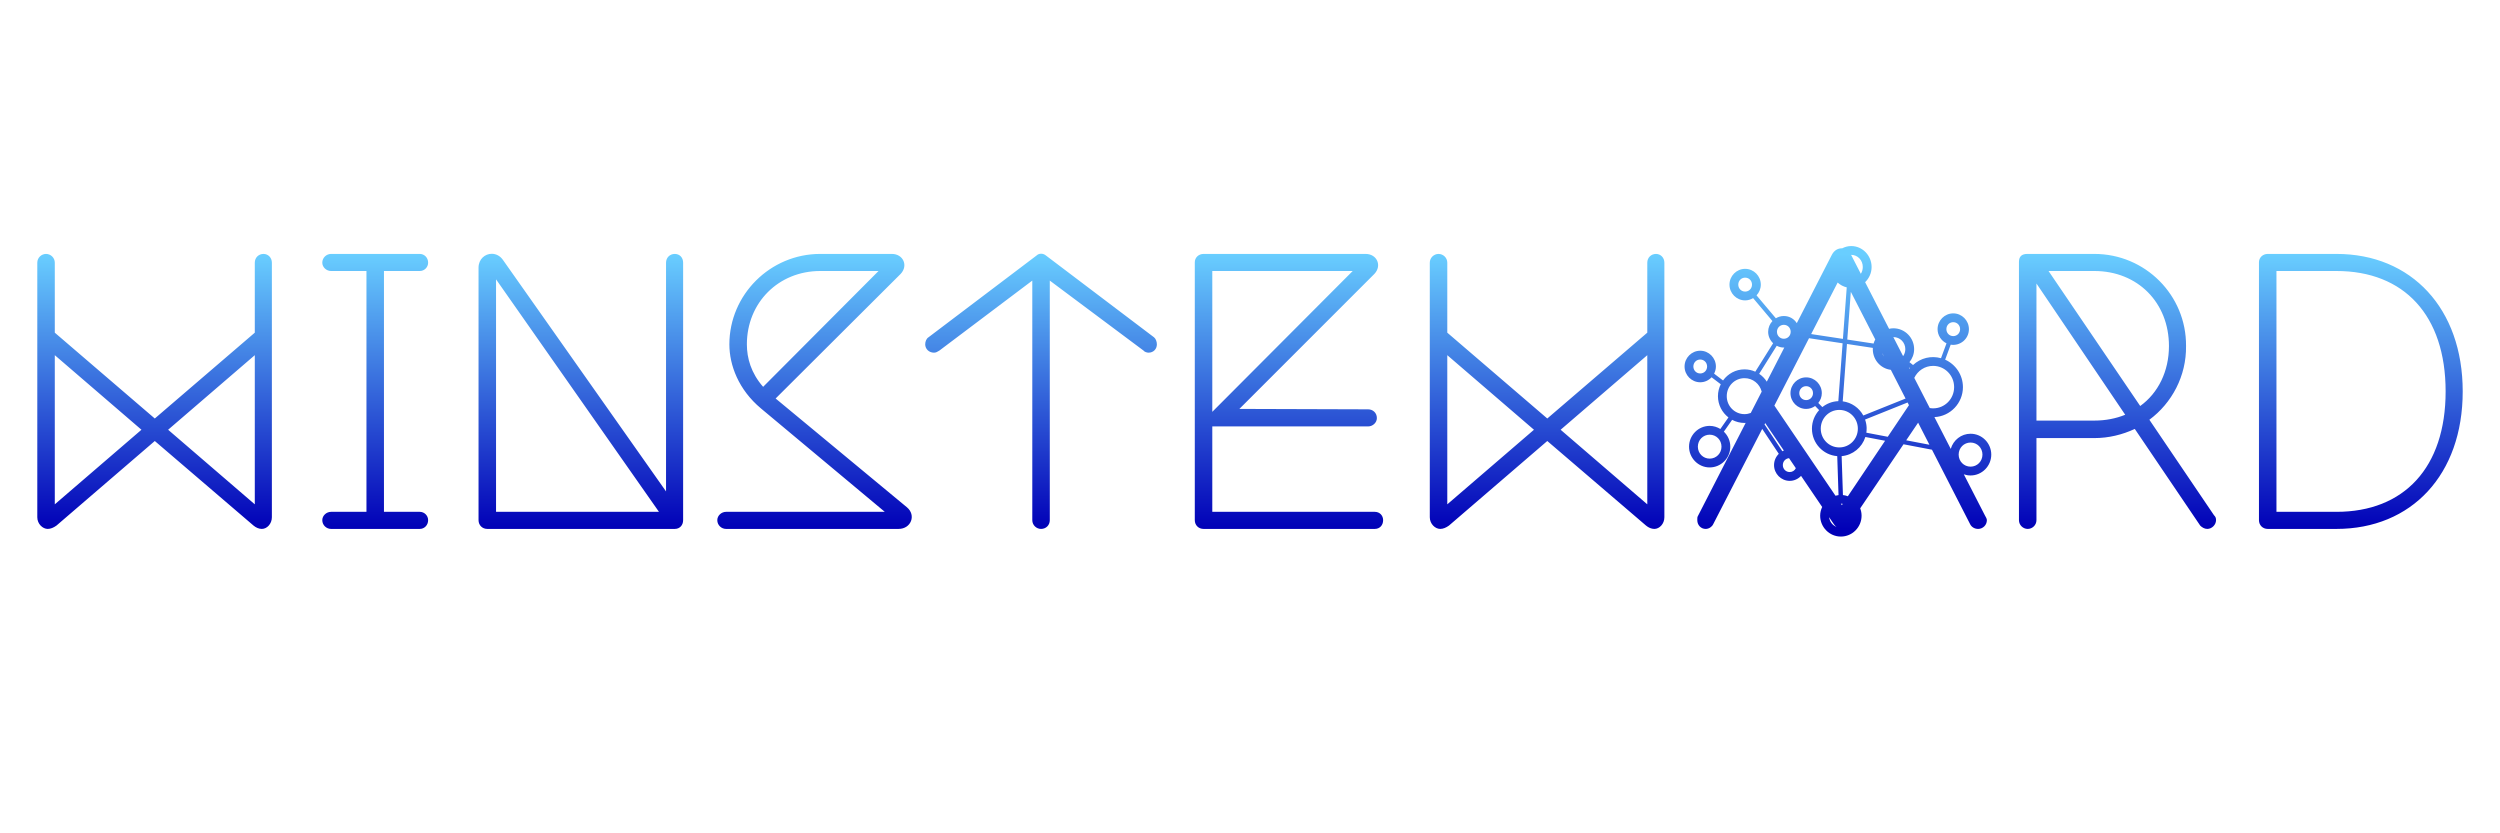 <?xml version="1.0" encoding="UTF-8" standalone="no"?>
<svg
   width="1200"
   height="400"
   viewBox="0 0 1200 400"
   version="1.1"
   preserveAspectRatio="xMidYMid"
   id="svg28"
   sodipodi:docname="inkscape-template_1200x400.svg"
   inkscape:version="1.3.2 (091e20ef0f, 2023-11-25)"
   xml:space="preserve"
   xmlns:inkscape="http://www.inkscape.org/namespaces/inkscape"
   xmlns:sodipodi="http://sodipodi.sourceforge.net/DTD/sodipodi-0.dtd"
   xmlns:xlink="http://www.w3.org/1999/xlink"
   xmlns="http://www.w3.org/2000/svg"
   xmlns:svg="http://www.w3.org/2000/svg"
   xmlns:rdf="http://www.w3.org/1999/02/22-rdf-syntax-ns#"
   xmlns:cc="http://creativecommons.org/ns#"
   xmlns:dc="http://purl.org/dc/elements/1.1/"><title
     id="title2">WinSteward Banner Logo</title><defs
     id="defs32"><linearGradient
       id="linearGradient1"
       inkscape:collect="always"><stop
         style="stop-color:#69ceff;stop-opacity:1;"
         offset="0"
         id="stop1" /><stop
         style="stop-color:#0100b7;stop-opacity:1;"
         offset="1"
         id="stop2" /></linearGradient><linearGradient
       inkscape:collect="always"
       xlink:href="#linearGradient1"
       id="linearGradient2"
       x1="577.7"
       y1="121.88"
       x2="577.7"
       y2="253.88"
       gradientUnits="userSpaceOnUse" /><linearGradient
       id="linearGradient2-7"
       x1="865.13"
       x2="585.13"
       y1="-109.02"
       y2="1200"
       gradientUnits="userSpaceOnUse"
       gradientTransform="matrix(0.123,0,0,0.123,808.59,114.215)"><stop
         style="stop-color:#69ceff"
         offset="0"
         id="stop1-8" /><stop
         style="stop-color:#0100b7"
         offset="1"
         id="stop2-4" /></linearGradient></defs><sodipodi:namedview
     id="namedview30"
     pagecolor="#ffffff"
     bordercolor="#666666"
     borderopacity="1.0"
     inkscape:pageshadow="2"
     inkscape:pageopacity="0.0"
     inkscape:pagecheckerboard="true"
     showgrid="false"
     inkscape:zoom="0.59994134"
     inkscape:cx="478.3801"
     inkscape:cy="245.02396"
     inkscape:window-width="1920"
     inkscape:window-height="971"
     inkscape:window-x="0"
     inkscape:window-y="40"
     inkscape:window-maximized="1"
     inkscape:current-layer="svg28"
     inkscape:showpageshadow="0"
     inkscape:deskcolor="#505050" /><path
     id="foreground"
     style="font-size:200px;line-height:1.1;font-family:Nemoy;-inkscape-font-specification:Nemoy;text-align:center;letter-spacing:0px;word-spacing:0px;text-anchor:middle;stroke-width:3;stroke-linecap:square;stroke-linejoin:round;fill-opacity:1;fill:url(#linearGradient2)"
     d="M 888.58 118.102 C 887.003 118.102 885.538 118.525 884.221 119.207 C 882.364 119.101 880.454 120.078 879.301 122.279 L 862.467 155.109 C 861.198 153.144 859.041 151.684 856.234 151.684 C 854.834 151.684 853.537 152.1 852.412 152.777 L 843.137 141.768 C 844.399 140.41 845.189 138.601 845.189 136.613 C 845.189 132.462 841.811 129.043 837.668 129.043 C 833.525 129.043 830.146 132.462 830.146 136.613 C 830.146 140.765 833.525 144.186 837.668 144.186 C 839.068 144.186 840.366 143.769 841.49 143.092 L 850.764 154.104 C 849.501 155.461 848.713 157.268 848.713 159.256 C 848.713 161.416 849.639 163.365 851.1 164.75 L 842.547 178.408 C 840.964 177.696 839.218 177.291 837.377 177.291 C 833.137 177.291 829.383 179.402 827.061 182.621 L 822.768 179.355 C 823.301 178.317 823.633 177.159 823.633 175.918 C 823.633 171.767 820.255 168.348 816.111 168.348 C 811.968 168.348 808.59 171.767 808.59 175.918 C 808.59 180.069 811.968 183.49 816.111 183.49 C 818.26 183.49 820.19 182.559 821.562 181.094 L 825.963 184.441 C 825.107 186.167 824.613 188.104 824.613 190.154 C 824.613 194.307 826.597 198.007 829.652 200.363 L 825.768 205.912 C 824.267 204.986 822.525 204.422 820.643 204.422 C 815.186 204.422 810.74 208.92 810.74 214.396 C 810.74 219.873 815.186 224.369 820.643 224.369 C 826.099 224.369 830.543 219.873 830.543 214.396 C 830.543 211.57 829.346 209.019 827.449 207.197 L 831.424 201.518 C 833.203 202.47 835.227 203.016 837.377 203.016 C 837.562 203.016 837.739 202.99 837.922 202.982 L 814.9 247.881 C 814.7 248.081 814.699 249.08 814.699 249.68 C 814.699 252.08 816.499 253.881 818.699 253.881 C 820.299 253.881 821.701 252.88 822.301 251.68 L 845.865 205.869 L 853.82 217.834 C 852.417 219.213 851.539 221.129 851.539 223.24 C 851.539 227.391 854.917 230.812 859.061 230.812 C 861.207 230.812 863.135 229.882 864.508 228.42 L 874.645 243.35 C 874.046 244.627 873.678 246.034 873.678 247.537 C 873.678 253.035 878.139 257.551 883.617 257.551 C 889.095 257.551 893.559 253.035 893.559 247.537 C 893.559 246.288 893.318 245.097 892.896 243.996 L 913.688 213.25 L 927.348 215.859 L 945.699 251.68 C 946.299 252.88 947.7 253.881 949.5 253.881 C 951.7 253.881 953.699 252.08 953.699 249.68 C 953.699 249.08 953.299 248.279 952.699 247.279 L 942.633 227.68 C 943.639 228.027 944.726 228.221 945.873 228.221 C 951.351 228.221 955.812 223.705 955.812 218.207 C 955.812 212.709 951.351 208.195 945.873 208.195 C 941.36 208.195 937.58 211.278 936.373 215.432 L 936.34 215.426 L 928.521 200.205 C 936.12 199.873 942.207 193.536 942.207 185.816 C 942.207 179.952 938.692 174.887 933.674 172.641 L 936.336 165.436 C 940.732 166.171 945.08 162.828 945.08 157.988 C 945.08 153.837 941.702 150.418 937.559 150.418 C 933.415 150.418 930.037 153.837 930.037 157.988 C 930.037 160.975 931.799 163.562 934.322 164.791 L 931.684 171.93 C 926.963 170.619 921.946 171.799 918.262 175.203 L 916.537 173.838 C 917.918 172.117 918.781 169.961 918.781 167.592 C 918.781 162.094 914.32 157.578 908.842 157.578 C 908.123 157.578 907.432 157.682 906.758 157.83 L 895.262 135.445 C 897.165 133.604 898.369 131.013 898.369 128.15 C 898.369 122.659 894.002 118.104 888.582 118.104 L 888.58 118.102 z M 499.725 121.779 C 498.9 121.779 498.1 122.08 497.5 122.68 L 445.699 161.881 C 444.699 162.481 444.1 163.879 444.1 165.279 C 444.1 167.479 445.901 169.279 448.301 169.279 C 449.301 169.279 449.9 168.879 450.9 168.279 L 495.5 134.68 L 495.5 249.68 C 495.5 252.08 497.499 253.881 499.699 253.881 C 502.099 253.881 503.9 252.08 503.9 249.68 L 503.9 134.68 L 548.9 168.279 C 549.3 168.879 550.501 169.279 551.301 169.279 C 553.701 169.279 555.301 167.479 555.301 165.279 C 555.301 163.879 554.7 162.481 553.9 161.881 L 502.1 122.68 C 501.4 122.08 500.55 121.779 499.725 121.779 z M 236.096 121.818 C 232.824 121.793 229.699 124.355 229.699 128.48 L 229.699 249.68 C 229.699 252.08 231.5 253.881 233.9 253.881 L 323.9 253.881 C 326.3 253.881 327.9 252.08 327.9 249.68 L 327.9 126.08 C 327.9 123.68 326.3 121.881 323.9 121.881 C 321.5 121.881 319.699 123.68 319.699 126.08 L 319.699 235.881 L 241.5 124.881 C 240.075 122.781 238.059 121.834 236.096 121.818 z M 22.1 121.881 C 19.9 121.881 17.9 123.68 17.9 126.08 L 17.9 248.279 C 17.9 251.479 20.5 253.881 22.9 253.881 C 24.3 253.881 25.7 253.279 27.1 252.279 L 74.301 211.68 L 121.699 252.279 C 122.899 253.279 124.299 253.881 125.699 253.881 C 128.099 253.881 130.5 251.479 130.5 248.279 L 130.5 126.08 C 130.5 123.68 128.7 121.881 126.5 121.881 C 124.1 121.881 122.301 123.68 122.301 126.08 L 122.301 159.68 L 74.301 200.881 L 26.301 159.68 L 26.301 126.08 C 26.301 123.68 24.3 121.881 22.1 121.881 z M 158.9 121.881 C 156.7 121.881 154.699 123.68 154.699 126.08 C 154.699 128.28 156.7 130.08 158.9 130.08 L 175.9 130.08 L 175.9 245.68 L 158.9 245.68 C 156.7 245.68 154.699 247.48 154.699 249.68 C 154.699 252.08 156.7 253.881 158.9 253.881 L 201.5 253.881 C 203.7 253.881 205.5 252.08 205.5 249.68 C 205.5 247.48 203.7 245.68 201.5 245.68 L 184.301 245.68 L 184.301 130.08 L 201.5 130.08 C 203.7 130.08 205.5 128.28 205.5 126.08 C 205.5 123.68 203.7 121.881 201.5 121.881 L 158.9 121.881 z M 393.699 121.881 C 369.699 121.881 350.1 141.479 350.1 165.279 C 350.1 175.279 354.501 187.08 365.301 196.08 L 424.699 245.68 L 348.5 245.68 C 346.3 245.68 344.301 247.48 344.301 249.68 C 344.301 252.08 346.3 253.881 348.5 253.881 L 431.301 253.881 C 437.301 253.881 439.901 247.28 435.301 243.48 L 372.301 191.279 L 432.301 131.48 C 436.101 127.48 433.5 121.881 428.1 121.881 L 393.699 121.881 z M 577.699 121.881 C 575.299 121.881 573.5 123.681 573.5 125.881 L 573.5 249.68 C 573.5 252.08 575.299 253.881 577.699 253.881 L 659.9 253.881 C 662.3 253.881 663.9 252.08 663.9 249.68 C 663.9 247.48 662.3 245.68 659.9 245.68 L 581.9 245.68 L 581.9 204.68 L 656.699 204.68 C 658.899 204.68 660.9 202.88 660.9 200.68 C 660.9 198.08 658.899 196.48 656.699 196.48 L 594.9 196.279 L 659.699 131.48 C 663.499 127.48 660.9 121.881 655.5 121.881 L 577.699 121.881 z M 690.5 121.881 C 688.3 121.881 686.301 123.68 686.301 126.08 L 686.301 248.279 C 686.301 251.479 688.901 253.881 691.301 253.881 C 692.701 253.881 694.1 253.279 695.5 252.279 L 742.699 211.68 L 790.1 252.279 C 791.3 253.279 792.7 253.881 794.1 253.881 C 796.5 253.881 798.9 251.479 798.9 248.279 L 798.9 126.08 C 798.9 123.68 797.1 121.881 794.9 121.881 C 792.5 121.881 790.699 123.68 790.699 126.08 L 790.699 159.68 L 742.699 200.881 L 694.699 159.68 L 694.699 126.08 C 694.699 123.68 692.7 121.881 690.5 121.881 z M 973.1 121.881 C 970.5 121.881 969.1 123.08 969.1 125.68 L 969.1 249.68 C 969.1 252.08 971.101 253.881 973.301 253.881 C 975.501 253.881 977.5 252.08 977.5 249.68 L 977.5 210.279 L 1005.299 210.279 C 1012.099 210.279 1018.699 208.681 1024.699 205.881 L 1056.1 252.279 C 1056.9 253.079 1058.1 253.881 1059.5 253.881 C 1061.7 253.881 1063.699 251.88 1063.699 249.68 C 1063.699 248.68 1063.499 248.079 1062.699 247.279 L 1031.699 201.48 C 1042.499 193.48 1049.499 180.48 1049.299 166.08 C 1049.499 141.68 1029.699 121.881 1005.299 121.881 L 973.1 121.881 z M 1088.5 121.881 C 1086.1 121.881 1084.301 123.681 1084.301 125.881 L 1084.301 249.68 C 1084.301 252.08 1086.1 253.881 1088.5 253.881 L 1121.5 253.881 C 1157.5 253.881 1182.1 227.881 1182.1 187.881 C 1182.1 148.081 1157.5 121.881 1121.5 121.881 L 1088.5 121.881 z M 888.58 122.33 C 891.638 122.33 894.139 124.866 894.139 128.15 C 894.139 129.376 893.791 130.497 893.195 131.422 L 888.529 122.336 C 888.547 122.336 888.563 122.33 888.58 122.33 z M 393.699 130.08 L 421.699 130.08 L 366.301 185.68 C 360.501 179.08 358.5 171.879 358.5 165.279 C 358.5 145.279 373.699 130.08 393.699 130.08 z M 581.9 130.08 L 649.301 130.08 L 581.9 197.68 L 581.9 130.08 z M 983.301 130.08 L 1005.299 130.08 C 1026.099 130.08 1041.1 145.28 1041.1 166.08 C 1041.1 178.28 1035.899 188.681 1027.299 194.881 L 983.301 130.08 z M 1092.699 130.08 L 1121.5 130.08 C 1153.9 130.08 1173.9 151.281 1173.9 187.881 C 1173.9 224.481 1153.9 245.68 1121.5 245.68 L 1092.699 245.68 L 1092.699 130.08 z M 837.668 133.27 C 839.507 133.27 840.961 134.723 840.961 136.613 C 840.961 138.504 839.508 139.957 837.668 139.957 C 835.829 139.957 834.373 138.503 834.373 136.613 C 834.373 134.723 835.829 133.27 837.668 133.27 z M 238.1 134.08 L 316.301 245.68 L 238.1 245.68 L 238.1 134.08 z M 882.072 135.621 C 883.29 136.738 884.781 137.554 886.432 137.938 L 884.602 162.668 L 869.354 160.352 L 882.072 135.621 z M 977.5 136.08 L 1020.1 199.08 C 1015.7 200.88 1010.699 201.881 1005.299 201.881 L 977.5 201.881 L 977.5 136.08 z M 888.396 140.061 L 900.127 162.938 C 899.798 163.563 899.507 164.211 899.312 164.904 L 886.699 162.986 L 888.396 140.061 z M 937.557 154.643 C 939.396 154.643 940.852 156.096 940.852 157.986 C 940.852 159.877 939.396 161.332 937.557 161.332 C 935.717 161.332 934.262 159.877 934.262 157.986 C 934.262 156.096 935.717 154.643 937.557 154.643 z M 856.234 155.91 C 858.074 155.91 859.529 157.366 859.529 159.256 C 859.529 161.146 858.074 162.6 856.234 162.6 C 854.395 162.6 852.939 161.146 852.939 159.256 C 852.939 157.366 854.395 155.91 856.234 155.91 z M 908.84 161.803 C 912.013 161.803 914.553 164.352 914.553 167.588 C 914.553 168.851 914.157 170.004 913.496 170.947 L 908.801 161.807 C 908.814 161.807 908.826 161.803 908.84 161.803 z M 868.334 162.334 L 884.447 164.783 L 882.393 192.555 C 879.503 192.659 876.85 193.706 874.727 195.406 L 872.779 193.418 C 873.819 192.118 874.469 190.492 874.469 188.709 C 874.469 184.558 871.091 181.137 866.947 181.137 C 862.804 181.137 859.426 184.558 859.426 188.709 C 859.426 192.86 862.804 196.279 866.947 196.279 C 868.553 196.279 870.034 195.757 871.258 194.887 L 873.189 196.859 C 871.052 199.216 869.734 202.337 869.734 205.762 C 869.734 212.701 875.098 218.428 881.875 218.943 L 882.494 237.641 C 881.99 237.699 881.508 237.818 881.029 237.949 L 851.699 194.68 L 868.334 162.334 z M 886.543 165.1 L 898.961 166.986 C 898.656 172.258 902.39 176.88 907.604 177.52 L 914.674 191.307 L 894.391 199.443 C 892.41 195.795 888.772 193.186 884.506 192.645 L 886.543 165.1 z M 852.832 165.967 C 853.859 166.499 855.004 166.83 856.234 166.83 C 856.314 166.83 856.39 166.813 856.469 166.811 L 848.068 183.193 C 847.108 181.705 845.869 180.413 844.4 179.432 L 852.832 165.967 z M 903.428 169.373 L 904.318 171.113 C 903.927 170.597 903.629 170.011 903.428 169.373 z M 26.301 170.48 L 67.9 206.279 L 26.301 242.08 L 26.301 170.48 z M 122.301 170.48 L 122.301 242.08 L 80.699 206.279 L 122.301 170.48 z M 694.699 170.48 L 736.301 206.279 L 694.699 242.08 L 694.699 170.48 z M 790.699 170.48 L 790.699 242.08 L 749.1 206.279 L 790.699 170.48 z M 816.111 172.572 C 817.951 172.572 819.406 174.028 819.406 175.918 C 819.406 177.808 817.951 179.262 816.111 179.262 C 814.272 179.262 812.818 177.808 812.818 175.918 C 812.818 174.028 814.272 172.572 816.111 172.572 z M 927.902 175.625 C 933.485 175.625 937.979 180.149 937.979 185.816 C 937.979 191.483 933.485 196.008 927.902 196.008 C 927.354 196.008 926.819 195.951 926.295 195.867 L 918.855 181.383 C 920.483 177.974 923.897 175.625 927.902 175.625 z M 916.246 176.301 L 916.805 176.744 C 916.734 176.832 916.682 176.928 916.613 177.018 L 916.246 176.301 z M 837.377 181.518 C 841.364 181.518 844.665 184.248 845.613 187.98 L 840.363 198.221 C 839.432 198.57 838.433 198.787 837.377 198.787 C 832.646 198.787 828.842 194.96 828.842 190.152 C 828.842 185.344 832.646 181.518 837.377 181.518 z M 866.947 185.361 C 868.787 185.361 870.242 186.817 870.242 188.707 C 870.242 190.597 868.787 192.051 866.947 192.051 C 865.108 192.051 863.654 190.597 863.654 188.707 C 863.654 186.817 865.108 185.361 866.947 185.361 z M 915.639 193.197 C 915.643 193.205 915.649 193.213 915.654 193.221 L 916.301 194.48 L 906.123 209.652 L 895.838 207.688 C 895.968 206.798 896.302 204.421 895.236 201.383 L 915.639 193.197 z M 882.865 196.756 C 887.798 196.756 891.768 200.748 891.768 205.76 C 891.768 210.772 887.798 214.766 882.865 214.766 C 877.932 214.766 873.963 210.772 873.963 205.76 C 873.963 200.748 877.932 196.756 882.865 196.756 z M 920.699 202.881 L 926.127 213.475 L 914.977 211.344 L 920.699 202.881 z M 847.301 203.08 L 856.25 216.26 C 856.007 216.363 855.768 216.473 855.537 216.598 L 846.973 203.719 L 847.301 203.08 z M 820.645 208.648 C 823.796 208.648 826.316 211.18 826.316 214.395 C 826.316 217.609 823.796 220.141 820.645 220.141 C 817.493 220.141 814.969 217.609 814.969 214.395 C 814.969 211.18 817.493 208.648 820.645 208.648 z M 895.377 209.752 L 904.844 211.561 L 886.969 238.203 C 886.215 237.929 885.434 237.711 884.609 237.627 L 883.99 218.938 C 889.35 218.474 893.8 214.747 895.377 209.752 z M 945.867 212.42 C 949.04 212.42 951.58 214.969 951.58 218.205 C 951.58 221.441 949.04 223.992 945.867 223.992 C 942.694 223.992 940.154 221.441 940.154 218.205 C 940.154 214.969 942.694 212.42 945.867 212.42 z M 858.738 219.924 L 862.002 224.73 C 861.469 225.838 860.367 226.582 859.057 226.582 C 857.217 226.582 855.762 225.129 855.762 223.238 C 855.762 221.46 857.055 220.083 858.738 219.924 z M 883.605 241.75 C 883.608 241.75 883.611 241.75 883.613 241.75 C 883.927 241.75 884.228 241.794 884.527 241.842 L 884.1 242.48 L 883.605 241.75 z M 877.973 248.25 L 880.301 251.68 C 880.63 252.229 881.079 252.566 881.518 252.914 C 879.606 252.16 878.231 250.403 877.973 248.25 z M 888.557 250.41 C 888.403 250.683 888.231 250.938 888.037 251.18 L 888.557 250.41 z "
     inkscape:label="foreground" /></svg>
